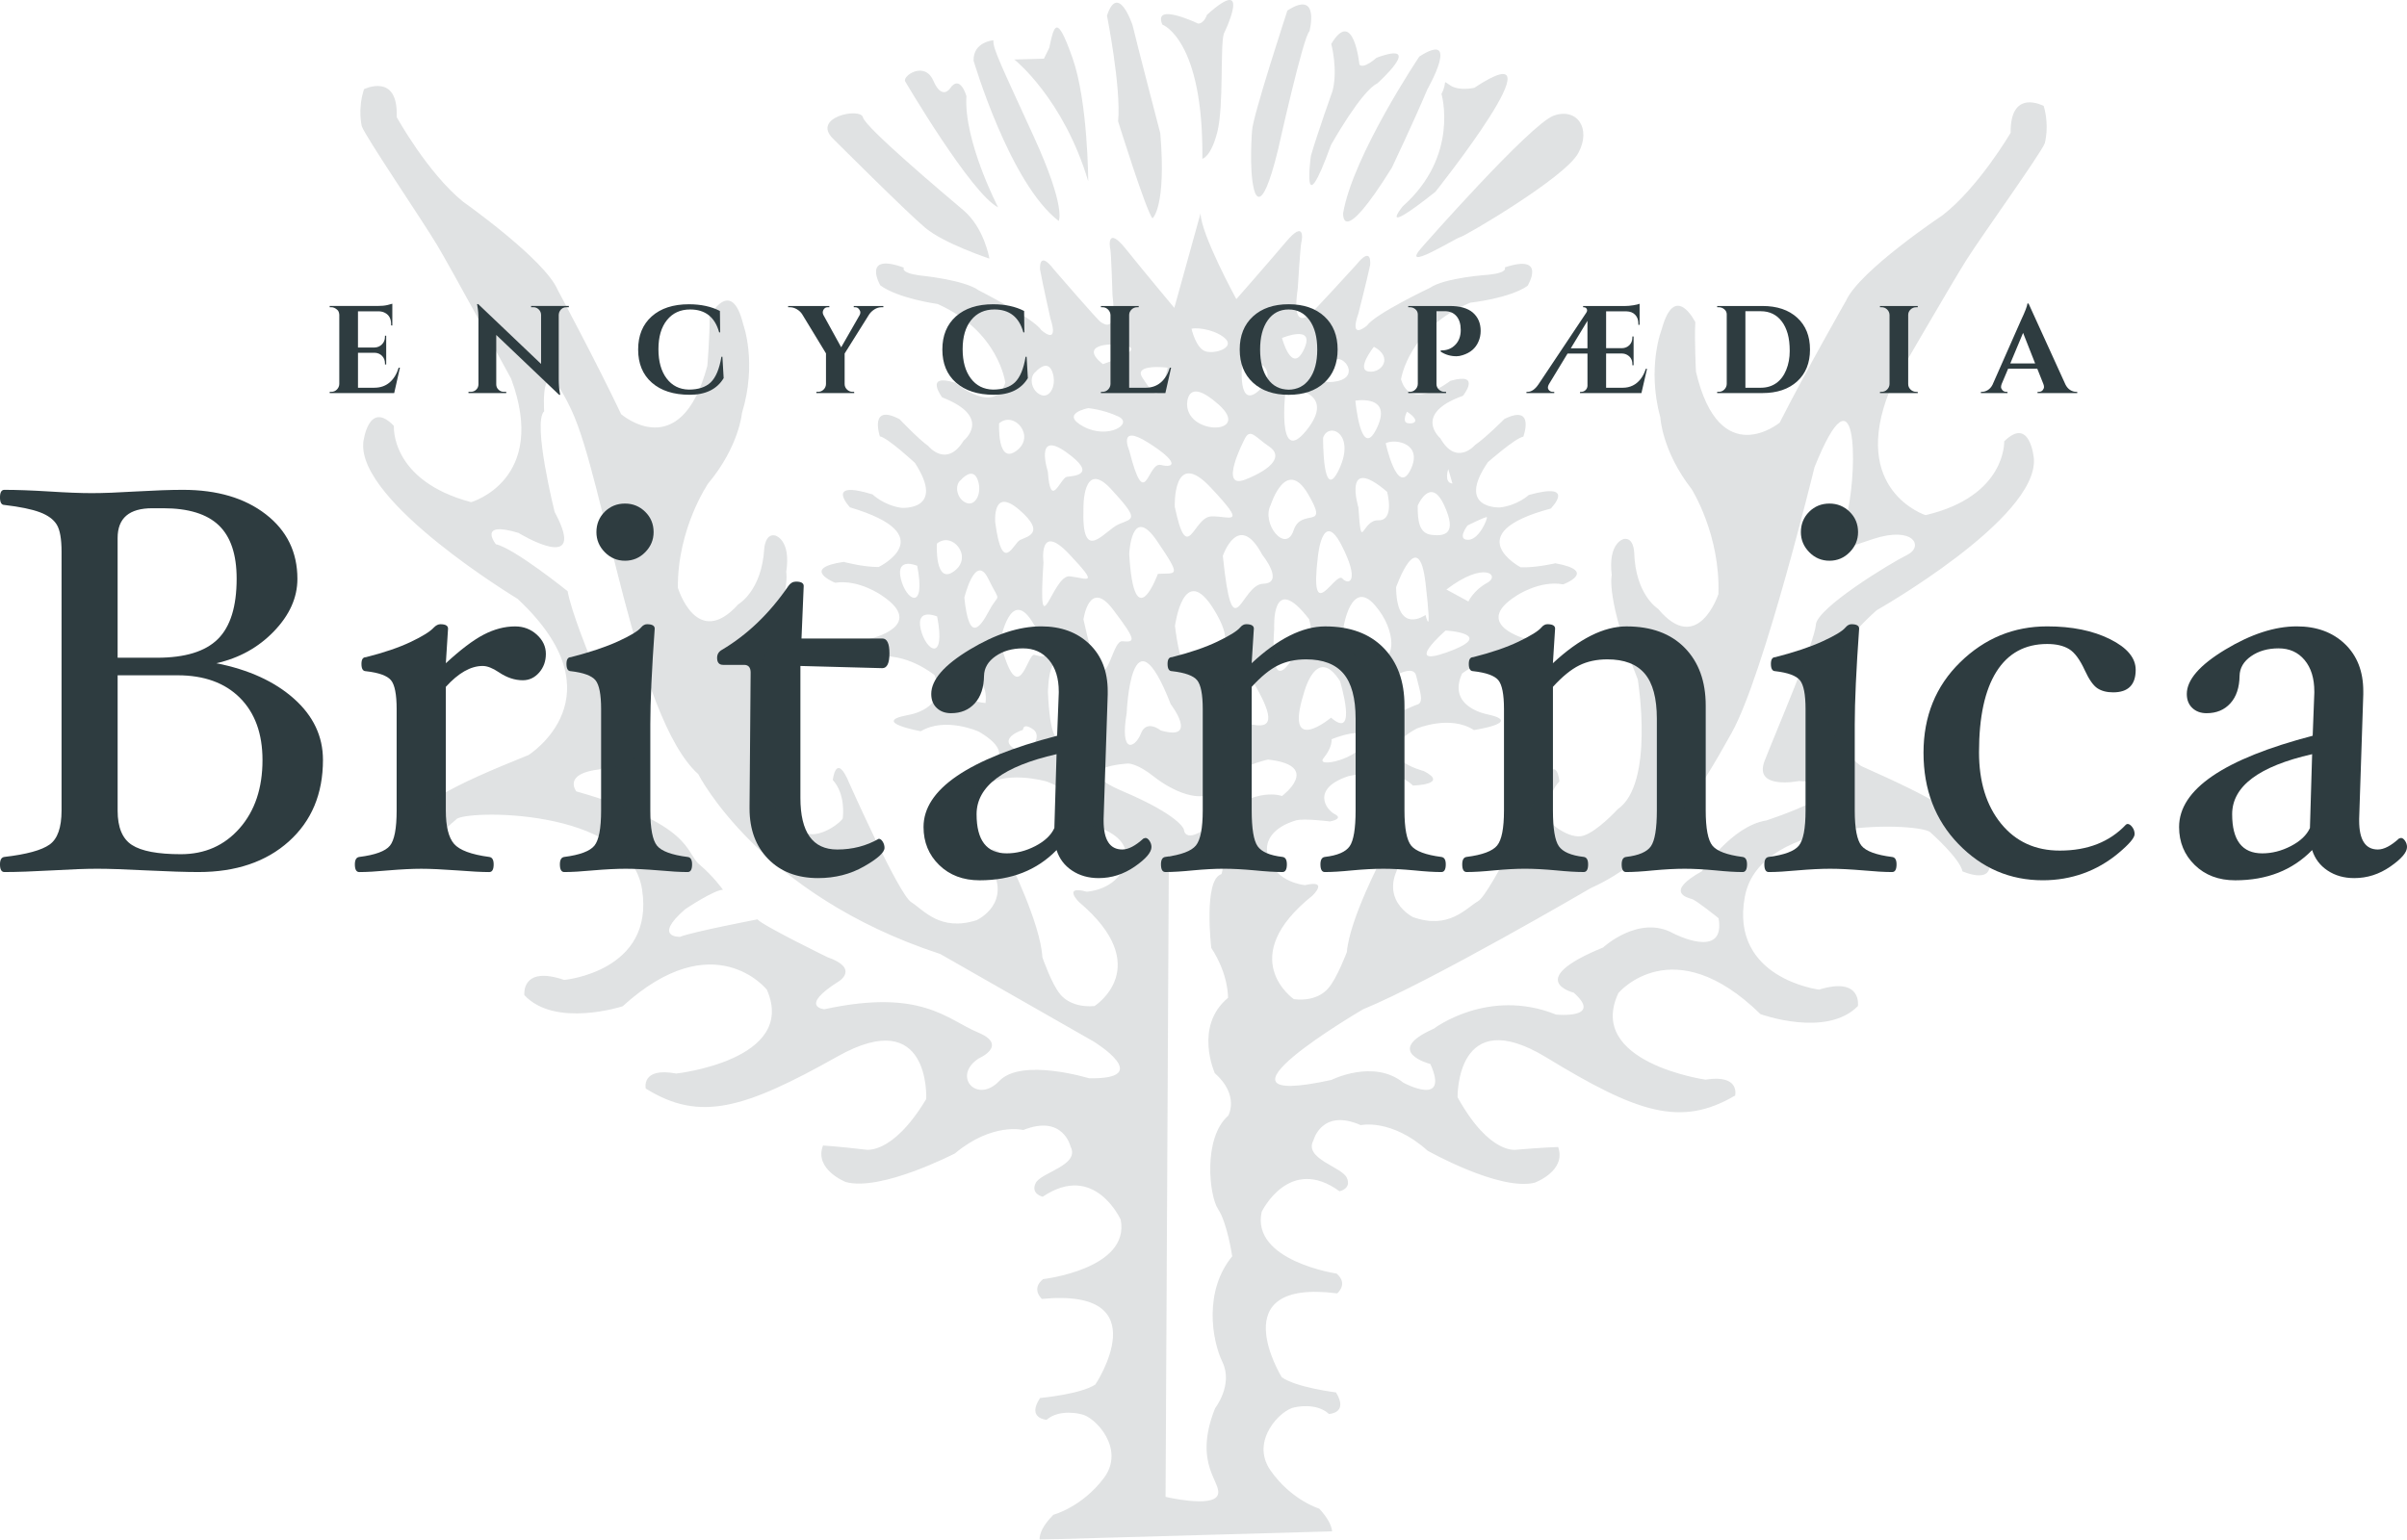 <?xml version="1.0" encoding="utf-8"?>
<!-- Generator: Adobe Illustrator 15.1.0, SVG Export Plug-In . SVG Version: 6.00 Build 0)  -->
<!DOCTYPE svg PUBLIC "-//W3C//DTD SVG 1.1//EN" "http://www.w3.org/Graphics/SVG/1.1/DTD/svg11.dtd">
<svg version="1.1" id="Layer_1" xmlns="http://www.w3.org/2000/svg" xmlns:xlink="http://www.w3.org/1999/xlink" x="0px" y="0px"
	 width="232.059px" height="148.482px" viewBox="0.484 2.363 232.059 148.482" enable-background="new 0.484 2.363 232.059 148.482"
	 xml:space="preserve">
<g enable-background="new    ">
	<path fill="#2E3C40" d="M32.428,40.152c0.208,0,0.386-0.073,0.534-0.222c0.146-0.148,0.226-0.326,0.233-0.534v-6.684
		c-0.017-0.208-0.075-0.36-0.181-0.456c-0.19-0.176-0.388-0.266-0.588-0.266h-0.156v-0.119h4.598c0.392,0,0.716-0.029,0.972-0.091
		c0.256-0.06,0.412-0.102,0.468-0.126v2.102l-0.12-0.013v-0.133c0-0.496-0.184-0.848-0.552-1.056
		c-0.176-0.104-0.384-0.16-0.624-0.168h-2.016v3.492h1.584c0.296-0.008,0.54-0.11,0.73-0.308c0.192-0.194,0.288-0.438,0.288-0.726
		V34.74h0.12v2.772H37.6v-0.097c0-0.296-0.094-0.54-0.282-0.731c-0.188-0.191-0.426-0.292-0.714-0.3h-1.606v3.372h1.57
		c0.584,0,1.074-0.168,1.472-0.504c0.396-0.337,0.688-0.812,0.882-1.43h0.12l-0.553,2.448h-6.217v-0.12L32.428,40.152L32.428,40.152
		z"/>
	<path fill="#2E3C40" d="M55.096,31.992c-0.28,0-0.492,0.119-0.636,0.359c-0.064,0.104-0.102,0.225-0.108,0.36v6.19
		c0,0.536,0.036,0.988,0.108,1.356l0.036,0.18h-0.108l-6.06-5.771v4.764c0,0.2,0.07,0.37,0.216,0.51
		c0.144,0.142,0.314,0.21,0.516,0.21h0.229v0.12h-3.638v-0.12h0.218c0.208,0,0.384-0.068,0.526-0.21
		c0.146-0.14,0.216-0.312,0.216-0.521v-6.229c0-0.527-0.034-0.968-0.106-1.319l-0.024-0.181h0.108l6.06,5.772v-4.74
		c-0.008-0.208-0.084-0.382-0.228-0.521c-0.146-0.141-0.316-0.21-0.518-0.21h-0.216v-0.12h3.638v0.12H55.096z"/>
	<path fill="#2E3C40" d="M66.964,40.435c-1.544-0.004-2.757-0.395-3.637-1.17c-0.881-0.776-1.319-1.84-1.319-3.192
		c0-1.352,0.436-2.418,1.308-3.197s2.068-1.17,3.588-1.17c1.16,0,2.156,0.217,2.988,0.647l0.024,2.063h-0.098
		c-0.407-1.473-1.34-2.208-2.796-2.208c-0.943,0-1.689,0.343-2.237,1.025c-0.549,0.686-0.821,1.618-0.821,2.803
		s0.262,2.124,0.786,2.819c0.522,0.696,1.232,1.057,2.13,1.08c0.928,0,1.636-0.231,2.124-0.696c0.495-0.479,0.84-1.304,1.031-2.472
		h0.097l0.12,2.063C69.604,39.904,68.508,40.438,66.964,40.435z"/>
	<path fill="#2E3C40" d="M85.647,31.992h-0.168c-0.238,0-0.468,0.067-0.684,0.203c-0.216,0.138-0.388,0.301-0.517,0.492
		l-2.363,3.769v2.939c0,0.208,0.076,0.386,0.228,0.534c0.152,0.147,0.332,0.222,0.54,0.222h0.146l0.012,0.12h-3.648v-0.12h0.156
		c0.208,0,0.386-0.071,0.534-0.216c0.147-0.145,0.226-0.319,0.234-0.527v-2.965l-2.292-3.768c-0.12-0.192-0.29-0.354-0.512-0.486
		c-0.22-0.132-0.444-0.197-0.678-0.197h-0.168v-0.12h3.972v0.12h-0.154c-0.178,0-0.312,0.079-0.408,0.239
		c-0.048,0.088-0.072,0.174-0.072,0.258s0.021,0.166,0.061,0.246l1.717,3.12l1.788-3.12c0.04-0.08,0.06-0.162,0.06-0.246
		s-0.028-0.166-0.084-0.245c-0.096-0.168-0.232-0.252-0.408-0.252h-0.144v-0.12h2.854L85.647,31.992L85.647,31.992z"/>
	<path fill="#2E3C40" d="M96.292,40.435c-1.544-0.004-2.757-0.395-3.638-1.17c-0.88-0.776-1.318-1.84-1.318-3.192
		c0-1.352,0.436-2.418,1.308-3.197s2.068-1.17,3.588-1.17c1.16,0,2.156,0.217,2.988,0.647l0.024,2.063h-0.098
		c-0.408-1.473-1.34-2.208-2.796-2.208c-0.943,0-1.689,0.343-2.238,1.025c-0.548,0.686-0.82,1.618-0.82,2.803
		s0.262,2.124,0.786,2.819c0.522,0.696,1.232,1.057,2.13,1.08c0.928,0,1.636-0.231,2.124-0.696c0.495-0.479,0.84-1.304,1.03-2.472
		h0.098l0.12,2.063C98.932,39.904,97.836,40.438,96.292,40.435z"/>
	<path fill="#2E3C40" d="M106.78,40.152c0.208,0,0.387-0.073,0.533-0.222c0.148-0.148,0.228-0.326,0.234-0.534v-6.647
		c-0.008-0.208-0.086-0.387-0.234-0.533c-0.146-0.148-0.325-0.223-0.533-0.223h-0.155v-0.12h3.646l-0.012,0.12h-0.144
		c-0.208,0-0.39,0.073-0.54,0.223c-0.152,0.146-0.229,0.325-0.229,0.533v7.009h1.572c0.584,0,1.074-0.168,1.47-0.504
		c0.396-0.337,0.69-0.812,0.882-1.43h0.12l-0.552,2.448h-6.216v-0.12H106.78z"/>
	<path fill="#2E3C40" d="M121.281,32.881c0.853-0.784,2-1.177,3.444-1.177s2.592,0.393,3.444,1.177
		c0.852,0.784,1.276,1.848,1.276,3.19c0,1.344-0.426,2.408-1.276,3.192c-0.854,0.784-2,1.176-3.444,1.176s-2.593-0.392-3.444-1.176
		c-0.851-0.784-1.276-1.849-1.276-3.192C120.004,34.729,120.43,33.665,121.281,32.881z M122.709,38.898
		c0.492,0.692,1.162,1.038,2.011,1.038c0.848,0,1.52-0.346,2.016-1.038c0.496-0.69,0.744-1.634,0.744-2.826
		c0-1.19-0.248-2.134-0.744-2.825s-1.168-1.038-2.016-1.038c-0.849,0-1.519,0.347-2.011,1.038s-0.737,1.635-0.737,2.825
		C121.972,37.265,122.217,38.207,122.709,38.898z"/>
	<path fill="#2E3C40" d="M143.235,34.272c0,0.368-0.07,0.716-0.216,1.044c-0.271,0.632-0.775,1.064-1.512,1.296
		c-0.217,0.072-0.416,0.108-0.602,0.108c-0.566,0-1.074-0.148-1.523-0.444v-0.12c0.601,0.018,1.084-0.18,1.453-0.588
		c0.318-0.352,0.479-0.812,0.479-1.38c0-0.576-0.138-1.021-0.414-1.338c-0.275-0.316-0.648-0.475-1.122-0.475h-0.804v7.021
		c0,0.208,0.075,0.386,0.229,0.534c0.151,0.147,0.332,0.222,0.541,0.222h0.154v0.12h-3.646v-0.12h0.154
		c0.208,0,0.387-0.073,0.534-0.222c0.148-0.148,0.228-0.326,0.234-0.534v-6.708c0-0.2-0.076-0.366-0.229-0.498
		c-0.152-0.132-0.332-0.197-0.54-0.197h-0.154v-0.12h4.008c0.976,0,1.711,0.209,2.207,0.624
		C142.979,32.937,143.235,33.528,143.235,34.272z"/>
	<path fill="#2E3C40" d="M152.932,40.152c0.16,0,0.298-0.056,0.414-0.168c0.116-0.111,0.178-0.248,0.187-0.407v-3.12h-1.921
		l-1.8,2.965c-0.062,0.119-0.096,0.222-0.096,0.306s0.022,0.158,0.072,0.222c0.096,0.138,0.23,0.204,0.406,0.204h0.014h0.12v0.12
		h-2.678v-0.12h0.098c0.376,0,0.728-0.239,1.056-0.72l4.62-6.924c0.048-0.08,0.072-0.15,0.072-0.21c0-0.062-0.014-0.11-0.036-0.15
		c-0.058-0.104-0.156-0.155-0.3-0.155h-0.05v-0.12h4.021c0.248,0,0.52-0.023,0.814-0.071c0.296-0.048,0.5-0.097,0.612-0.146v2.028
		h-0.12v-0.12c0-0.352-0.102-0.634-0.306-0.846s-0.482-0.322-0.834-0.33h-1.968v3.552h1.536c0.286-0.008,0.524-0.107,0.714-0.3
		c0.188-0.192,0.28-0.433,0.28-0.72v-0.108h0.12v2.771h-0.12v-0.107c0-0.392-0.159-0.685-0.479-0.876
		c-0.146-0.088-0.309-0.136-0.492-0.145h-1.56v3.301h1.596c0.72,0,1.3-0.284,1.74-0.854c0.208-0.271,0.372-0.596,0.492-0.972h0.118
		l-0.54,2.34h-5.928l0.014-0.12H152.932z M153.531,35.952v-2.651l-1.606,2.651H153.531z"/>
	<path fill="#2E3C40" d="M173.751,33c0.824,0.753,1.235,1.775,1.235,3.071c0,1.297-0.411,2.32-1.235,3.072s-1.943,1.128-3.359,1.128
		h-4.355v-0.12h0.155c0.208,0,0.387-0.073,0.534-0.222s0.227-0.326,0.233-0.534v-6.72c0-0.192-0.078-0.354-0.233-0.486
		c-0.156-0.132-0.334-0.197-0.534-0.197h-0.155v-0.12h4.355C171.808,31.872,172.927,32.249,173.751,33z M170.235,39.757
		c0.576,0,1.074-0.148,1.494-0.444s0.741-0.722,0.966-1.277c0.225-0.557,0.336-1.162,0.336-1.817c0-0.656-0.065-1.214-0.197-1.675
		c-0.132-0.459-0.317-0.851-0.559-1.17c-0.496-0.663-1.176-0.996-2.04-0.996h-1.477v7.381L170.235,39.757L170.235,39.757z"/>
	<path fill="#2E3C40" d="M181.888,40.152c0.208,0,0.386-0.073,0.534-0.222c0.146-0.148,0.226-0.326,0.232-0.534v-6.66
		c-0.008-0.208-0.086-0.384-0.232-0.527c-0.148-0.145-0.326-0.216-0.534-0.216h-0.156v-0.12h3.648l-0.013,0.12h-0.145
		c-0.208,0-0.389,0.071-0.54,0.216c-0.152,0.145-0.229,0.319-0.229,0.527v6.66c0,0.208,0.075,0.386,0.229,0.534
		c0.151,0.147,0.332,0.222,0.54,0.222h0.145l0.013,0.12h-3.648v-0.12H181.888z"/>
	<path fill="#2E3C40" d="M200.644,40.152h0.107v0.12h-3.828v-0.12h0.107c0.177,0,0.307-0.054,0.391-0.162
		c0.084-0.106,0.126-0.21,0.126-0.306s-0.021-0.191-0.061-0.288l-0.588-1.476h-2.809l-0.624,1.476
		c-0.04,0.104-0.061,0.202-0.061,0.294s0.045,0.192,0.133,0.3c0.088,0.108,0.22,0.162,0.396,0.162h0.096v0.12h-2.567v-0.12h0.107
		c0.185,0,0.368-0.056,0.553-0.168c0.184-0.111,0.336-0.279,0.456-0.504l2.771-6.275c0.375-0.792,0.575-1.315,0.601-1.571h0.107
		l3.563,7.823c0.12,0.231,0.271,0.405,0.456,0.521C200.263,40.095,200.451,40.152,200.644,40.152z M194.295,37.416h2.399
		l-1.164-2.951L194.295,37.416z"/>
</g>
<g enable-background="new    ">
	<path fill="#2E3C40" d="M31.621,75.651c0,3.27-1.097,5.889-3.286,7.857c-2.191,1.97-5.098,2.955-8.718,2.955
		c-1.185,0-2.862-0.054-5.035-0.159c-2.067-0.106-3.641-0.159-4.717-0.159c-1.078,0-2.527,0.053-4.347,0.159
		c-1.891,0.105-3.428,0.159-4.61,0.159c-0.283,0-0.425-0.248-0.425-0.742c0-0.441,0.142-0.68,0.425-0.716
		c2.137-0.247,3.59-0.646,4.358-1.193c0.77-0.548,1.153-1.645,1.153-3.288V55.568c0-1.236-0.155-2.107-0.464-2.611
		c-0.31-0.504-0.854-0.902-1.629-1.193c-0.778-0.292-1.917-0.526-3.418-0.703c-0.283,0-0.425-0.243-0.425-0.729
		c0-0.486,0.142-0.729,0.425-0.729c1.183,0,2.632,0.054,4.346,0.159c1.642,0.106,3.001,0.159,4.078,0.159
		c1.076,0,2.487-0.053,4.234-0.159c1.854-0.105,3.37-0.159,4.553-0.159c3.3,0,5.964,0.787,7.993,2.359
		c2.03,1.572,3.045,3.646,3.045,6.228c0,1.803-0.751,3.484-2.254,5.048c-1.502,1.564-3.355,2.594-5.564,3.087
		c3.127,0.619,5.622,1.76,7.486,3.42C30.688,71.402,31.621,73.372,31.621,75.651z M23.299,58.174c0-2.336-0.574-4.053-1.722-5.15
		c-1.149-1.097-2.934-1.646-5.354-1.646h-1.06c-2.227,0-3.339,0.956-3.339,2.867v11.549h3.815c2.686,0,4.633-0.599,5.843-1.793
		S23.299,60.864,23.299,58.174z M25.791,75.664c0-2.548-0.726-4.548-2.173-5.998c-1.449-1.451-3.454-2.178-6.017-2.178h-5.776v13.06
		c0,1.608,0.459,2.711,1.378,3.304c0.918,0.594,2.49,0.891,4.717,0.891c2.313,0,4.205-0.837,5.671-2.509
		S25.791,78.371,25.791,75.664z"/>
	<path fill="#2E3C40" d="M53.111,65.423c0,0.706-0.216,1.308-0.648,1.802c-0.434,0.495-0.958,0.742-1.577,0.742
		c-0.778,0-1.546-0.256-2.306-0.77c-0.602-0.405-1.122-0.608-1.563-0.608c-1.148,0-2.332,0.671-3.551,2.014v11.925
		c0,1.537,0.265,2.61,0.795,3.221c0.53,0.608,1.66,1.028,3.392,1.259c0.283,0.036,0.425,0.273,0.425,0.716
		c0,0.494-0.143,0.742-0.425,0.742c-0.725,0-1.749-0.054-3.073-0.159c-1.462-0.105-2.624-0.159-3.485-0.159
		c-0.878,0-1.943,0.054-3.193,0.159c-1.131,0.105-2.058,0.159-2.781,0.159c-0.283,0-0.425-0.248-0.425-0.742
		c0-0.441,0.142-0.68,0.425-0.716c1.536-0.193,2.521-0.556,2.954-1.085s0.649-1.657,0.649-3.387v-9.791
		c0-1.411-0.182-2.338-0.543-2.778c-0.362-0.44-1.17-0.731-2.425-0.873c-0.283,0-0.424-0.233-0.424-0.702
		c0-0.433,0.141-0.648,0.424-0.648c1.749-0.441,3.189-0.933,4.325-1.472c1.134-0.538,1.877-1.002,2.229-1.391
		c0.21-0.212,0.421-0.318,0.632-0.318c0.492,0,0.738,0.143,0.738,0.424l-0.212,3.34c1.414-1.308,2.628-2.227,3.644-2.757
		c1.017-0.529,2.027-0.795,3.034-0.795c0.812,0,1.51,0.266,2.093,0.795C52.82,64.099,53.111,64.716,53.111,65.423z"/>
	<path fill="#2E3C40" d="M67.209,85.722c0,0.494-0.143,0.742-0.424,0.742c-0.726,0-1.652-0.054-2.782-0.159
		c-1.269-0.106-2.333-0.159-3.193-0.159c-0.878,0-1.934,0.053-3.167,0.159c-1.113,0.105-2.032,0.159-2.756,0.159
		c-0.283,0-0.424-0.248-0.424-0.742c0-0.441,0.141-0.68,0.424-0.716c1.501-0.193,2.469-0.556,2.902-1.085
		c0.433-0.529,0.648-1.657,0.648-3.387v-9.791c0-1.411-0.182-2.338-0.543-2.778s-1.152-0.731-2.372-0.873
		c-0.283,0-0.424-0.233-0.424-0.702c0-0.433,0.141-0.649,0.423-0.649c1.85-0.477,3.364-0.983,4.543-1.522
		c1.181-0.539,1.92-0.984,2.221-1.338c0.176-0.212,0.369-0.318,0.581-0.318c0.492,0,0.739,0.143,0.739,0.424
		c-0.283,3.958-0.424,7.032-0.424,9.223v8.32c0,1.731,0.216,2.862,0.649,3.394c0.433,0.529,1.418,0.892,2.955,1.086
		C67.067,85.042,67.209,85.28,67.209,85.722z M63.499,53.683c0,0.742-0.271,1.388-0.81,1.936s-1.188,0.821-1.947,0.821
		c-0.761,0-1.409-0.273-1.948-0.821s-0.809-1.192-0.809-1.936c0-0.776,0.266-1.431,0.795-1.961c0.53-0.529,1.185-0.795,1.962-0.795
		c0.76,0,1.408,0.266,1.947,0.795C63.229,52.252,63.499,52.906,63.499,53.683z"/>
	<path fill="#2E3C40" d="M86.236,65.369c0,0.953-0.229,1.432-0.688,1.432l-7.897-0.212v12.72c0,3.321,1.184,4.981,3.552,4.981
		c1.466,0,2.8-0.345,4.001-1.033c0.141,0,0.269,0.093,0.384,0.278s0.172,0.385,0.172,0.597c0,0.44-0.657,1.038-1.971,1.788
		c-1.313,0.751-2.79,1.127-4.431,1.127c-2.01,0-3.613-0.614-4.812-1.842c-1.199-1.229-1.798-2.85-1.798-4.863v-0.238l0.105-12.879
		c0-0.494-0.212-0.742-0.636-0.742h-2.014c-0.39,0-0.583-0.226-0.583-0.677c0-0.347,0.157-0.605,0.476-0.78
		c2.448-1.454,4.579-3.503,6.393-6.146c0.194-0.284,0.44-0.426,0.74-0.426c0.493,0,0.74,0.142,0.74,0.424l-0.212,5.062h7.791
		C86.006,63.938,86.236,64.415,86.236,65.369z"/>
	<path fill="#2E3C40" d="M106.405,87.047c-0.983,0-1.84-0.243-2.568-0.729c-0.729-0.484-1.226-1.144-1.489-1.974
		c-1.891,1.943-4.364,2.915-7.42,2.915c-1.59,0-2.888-0.49-3.896-1.471c-1.007-0.98-1.51-2.204-1.51-3.671
		c0-3.621,4.293-6.555,12.879-8.799l0.159-4.134v-0.133c0-1.271-0.312-2.283-0.939-3.034s-1.462-1.126-2.505-1.126
		c-1.042,0-1.926,0.252-2.649,0.755c-0.726,0.504-1.096,1.137-1.113,1.896c-0.018,1.13-0.313,2.014-0.888,2.648
		c-0.574,0.636-1.338,0.954-2.292,0.954c-0.565,0-1.025-0.168-1.378-0.504c-0.354-0.335-0.53-0.785-0.53-1.351
		c0-1.36,1.236-2.787,3.71-4.28c2.473-1.492,4.771-2.239,6.89-2.239c1.908,0,3.454,0.565,4.639,1.696
		c1.183,1.131,1.774,2.649,1.774,4.558v0.318l-0.396,11.978v0.187c0,1.854,0.6,2.782,1.802,2.782c0.583,0,1.263-0.354,2.041-1.061
		l0.187-0.053c0.141,0,0.273,0.093,0.396,0.278c0.123,0.185,0.187,0.384,0.187,0.596c0,0.513-0.535,1.14-1.604,1.882
		C108.817,86.676,107.657,87.047,106.405,87.047z M102.347,75.095c-5.141,1.17-7.711,3.101-7.711,5.793
		c0,2.517,0.968,3.773,2.905,3.773c0.933,0,1.853-0.234,2.759-0.703c0.907-0.471,1.519-1.05,1.835-1.741L102.347,75.095z"/>
	<path fill="#2E3C40" d="M139.871,85.722c0,0.494-0.143,0.742-0.425,0.742c-0.706,0-1.571-0.054-2.597-0.159
		c-1.129-0.106-2.125-0.159-2.988-0.159c-0.881,0-1.893,0.053-3.036,0.159c-1.039,0.105-1.911,0.159-2.615,0.159
		c-0.281,0-0.423-0.248-0.423-0.742c0-0.441,0.142-0.68,0.425-0.716c1.219-0.142,2.018-0.485,2.396-1.033s0.57-1.696,0.57-3.445
		v-8.851c0-1.979-0.389-3.428-1.166-4.347c-0.777-0.918-1.979-1.378-3.604-1.378c-1.024,0-1.931,0.194-2.717,0.583
		s-1.63,1.077-2.53,2.066v11.925c0,1.749,0.189,2.897,0.569,3.445s1.18,0.893,2.398,1.033c0.282,0.036,0.424,0.273,0.424,0.716
		c0,0.494-0.142,0.742-0.424,0.742c-0.726,0-1.608-0.054-2.65-0.159c-1.147-0.106-2.154-0.159-3.021-0.159
		c-0.85,0-1.838,0.053-2.97,0.159c-1.042,0.105-1.925,0.159-2.649,0.159c-0.283,0-0.424-0.248-0.424-0.742
		c0-0.441,0.141-0.68,0.424-0.716c1.519-0.193,2.5-0.561,2.942-1.099c0.44-0.537,0.661-1.662,0.661-3.373v-9.791
		c0-1.411-0.182-2.338-0.543-2.778s-1.171-0.731-2.425-0.873c-0.283,0-0.424-0.233-0.424-0.702c0-0.433,0.141-0.649,0.424-0.649
		c1.749-0.44,3.206-0.939,4.372-1.496c1.166-0.558,1.899-1.012,2.2-1.364c0.176-0.212,0.371-0.318,0.583-0.318
		c0.494,0,0.741,0.143,0.741,0.424l-0.212,3.339c2.539-2.366,4.901-3.551,7.09-3.551c2.397,0,4.271,0.689,5.621,2.067
		c1.349,1.378,2.022,3.231,2.022,5.563v10.123c0,1.731,0.216,2.862,0.649,3.394c0.433,0.528,1.398,0.892,2.9,1.086
		C139.729,85.042,139.871,85.28,139.871,85.722z"/>
	<path fill="#2E3C40" d="M168.914,85.722c0,0.494-0.143,0.742-0.425,0.742c-0.706,0-1.571-0.054-2.597-0.159
		c-1.129-0.106-2.125-0.159-2.988-0.159c-0.881,0-1.893,0.053-3.036,0.159c-1.039,0.105-1.911,0.159-2.615,0.159
		c-0.281,0-0.423-0.248-0.423-0.742c0-0.441,0.142-0.68,0.425-0.716c1.219-0.142,2.018-0.485,2.396-1.033s0.57-1.696,0.57-3.445
		v-8.851c0-1.979-0.389-3.428-1.166-4.347c-0.777-0.918-1.979-1.378-3.604-1.378c-1.024,0-1.931,0.194-2.717,0.583
		c-0.785,0.389-1.63,1.077-2.53,2.066v11.925c0,1.749,0.189,2.897,0.569,3.445s1.18,0.893,2.398,1.033
		c0.282,0.036,0.424,0.273,0.424,0.716c0,0.494-0.142,0.742-0.424,0.742c-0.726,0-1.608-0.054-2.65-0.159
		c-1.147-0.106-2.154-0.159-3.021-0.159c-0.85,0-1.838,0.053-2.969,0.159c-1.042,0.105-1.927,0.159-2.649,0.159
		c-0.283,0-0.424-0.248-0.424-0.742c0-0.441,0.141-0.68,0.424-0.716c1.519-0.193,2.499-0.561,2.941-1.099
		c0.44-0.537,0.661-1.662,0.661-3.373v-9.791c0-1.411-0.182-2.338-0.543-2.778s-1.171-0.731-2.425-0.873
		c-0.283,0-0.424-0.233-0.424-0.702c0-0.433,0.141-0.649,0.424-0.649c1.749-0.44,3.206-0.939,4.372-1.496
		c1.166-0.558,1.899-1.012,2.2-1.364c0.176-0.212,0.371-0.318,0.583-0.318c0.494,0,0.741,0.143,0.741,0.424l-0.212,3.339
		c2.539-2.366,4.901-3.551,7.09-3.551c2.397,0,4.271,0.689,5.621,2.067c1.349,1.378,2.022,3.231,2.022,5.563v10.123
		c0,1.731,0.216,2.862,0.649,3.394c0.433,0.528,1.398,0.892,2.9,1.086C168.772,85.042,168.914,85.28,168.914,85.722z"/>
	<path fill="#2E3C40" d="M183.33,85.722c0,0.494-0.143,0.742-0.425,0.742c-0.725,0-1.651-0.054-2.781-0.159
		c-1.269-0.106-2.332-0.159-3.193-0.159c-0.879,0-1.934,0.053-3.167,0.159c-1.112,0.105-2.031,0.159-2.756,0.159
		c-0.282,0-0.424-0.248-0.424-0.742c0-0.441,0.142-0.68,0.424-0.716c1.502-0.193,2.469-0.556,2.902-1.085
		c0.433-0.529,0.647-1.657,0.647-3.387v-9.791c0-1.411-0.181-2.338-0.543-2.778s-1.152-0.731-2.372-0.873
		c-0.282,0-0.424-0.233-0.424-0.702c0-0.433,0.141-0.649,0.423-0.649c1.851-0.477,3.363-0.983,4.544-1.522s1.919-0.984,2.219-1.338
		c0.177-0.212,0.37-0.318,0.582-0.318c0.492,0,0.739,0.143,0.739,0.424c-0.283,3.958-0.424,7.032-0.424,9.223v8.32
		c0,1.731,0.216,2.862,0.649,3.394c0.433,0.529,1.417,0.892,2.953,1.086C183.188,85.042,183.33,85.28,183.33,85.722z M179.62,53.683
		c0,0.742-0.271,1.388-0.809,1.936c-0.539,0.548-1.188,0.821-1.948,0.821c-0.76,0-1.408-0.273-1.946-0.821
		c-0.539-0.548-0.81-1.192-0.81-1.936c0-0.776,0.266-1.431,0.795-1.961c0.53-0.529,1.185-0.795,1.961-0.795
		c0.761,0,1.409,0.266,1.948,0.795C179.351,52.252,179.62,52.906,179.62,53.683z"/>
	<path fill="#2E3C40" d="M206.386,66.96c0,1.448-0.725,2.173-2.174,2.173c-0.618,0-1.126-0.133-1.523-0.397
		c-0.396-0.266-0.8-0.839-1.206-1.723c-0.477-1.042-0.983-1.727-1.522-2.054s-1.241-0.49-2.106-0.49
		c-2.138,0-3.768,0.888-4.89,2.663c-1.122,1.774-1.684,4.368-1.684,7.777c0,2.845,0.706,5.137,2.12,6.877
		c1.413,1.739,3.305,2.609,5.671,2.609c2.687,0,4.813-0.839,6.388-2.518l0.132-0.053c0.159,0,0.312,0.102,0.464,0.305
		s0.226,0.429,0.226,0.676c0,0.354-0.517,0.963-1.55,1.828c-1.034,0.866-2.165,1.52-3.393,1.961
		c-1.229,0.441-2.53,0.663-3.908,0.663c-3.163,0-5.87-1.162-8.123-3.485c-2.252-2.321-3.378-5.26-3.378-8.811
		c0-3.517,1.179-6.427,3.537-8.732c2.358-2.305,5.154-3.458,8.388-3.458c2.385,0,4.403,0.411,6.056,1.232
		C205.56,64.826,206.386,65.812,206.386,66.96z"/>
	<path fill="#2E3C40" d="M227.455,87.047c-0.983,0-1.841-0.243-2.569-0.729c-0.729-0.484-1.225-1.144-1.488-1.974
		c-1.891,1.943-4.362,2.915-7.42,2.915c-1.59,0-2.889-0.49-3.896-1.471c-1.007-0.981-1.512-2.204-1.512-3.671
		c0-3.621,4.293-6.555,12.88-8.799l0.158-4.134v-0.133c0-1.271-0.312-2.283-0.939-3.034s-1.462-1.126-2.504-1.126
		c-1.043,0-1.927,0.252-2.65,0.755c-0.725,0.504-1.096,1.137-1.113,1.896c-0.018,1.13-0.312,2.014-0.888,2.648
		c-0.575,0.636-1.338,0.954-2.292,0.954c-0.565,0-1.024-0.168-1.378-0.504c-0.354-0.335-0.53-0.785-0.53-1.351
		c0-1.36,1.236-2.787,3.71-4.28c2.475-1.492,4.771-2.239,6.892-2.239c1.906,0,3.453,0.565,4.637,1.696s1.775,2.649,1.775,4.558
		v0.318l-0.397,11.978v0.187c0,1.854,0.601,2.782,1.803,2.782c0.583,0,1.264-0.354,2.04-1.061l0.187-0.053
		c0.142,0,0.272,0.093,0.396,0.278c0.123,0.186,0.187,0.384,0.187,0.596c0,0.513-0.534,1.14-1.604,1.882
		C229.868,86.676,228.707,87.047,227.455,87.047z M223.397,75.095c-5.141,1.17-7.711,3.101-7.711,5.793
		c0,2.517,0.968,3.773,2.904,3.773c0.933,0,1.853-0.234,2.759-0.703c0.907-0.471,1.52-1.05,1.836-1.741L223.397,75.095z"/>
</g>
<g opacity="0.15">
	<path fill="#2E3C40" d="M89.685,24.33c1.813,1.522,6.187,2.974,6.187,2.974s-0.479-2.939-2.493-4.653
		c-2.019-1.714-9.475-7.996-9.697-8.97c-0.223-0.979-4.979-0.027-2.892,2.048C80.789,15.729,87.871,22.807,89.685,24.33"/>
	<path fill="#2E3C40" d="M96.714,22.361c0,0-3.33-6.399-3.057-10.732c0,0-0.606-2.148-1.573-0.746c0,0-0.776,1.204-1.618-0.738
		c-0.842-1.941-3.02-0.449-2.708,0.076C87.758,10.22,94.12,21.056,96.714,22.361"/>
	<path fill="#2E3C40" d="M102.554,23.671c0,0,0.753-1.224-2.392-8.108c-3.146-6.885-3.98-8.533-3.903-9.318
		c0,0-1.962,0.146-1.911,1.969C94.348,8.212,97.829,20.064,102.554,23.671"/>
	<path fill="#2E3C40" d="M105.399,19.842c0,0-0.02-7.665-1.518-11.899s-1.754-3.247-2.238-0.969l-0.513,1.047l-2.852,0.08
		C98.278,8.102,103.007,11.833,105.399,19.842"/>
	<path fill="#2E3C40" d="M108.282,14.065c0,0,2.705,8.681,3.315,9.351c0,0,1.346-1.042,0.751-8.197c0,0-2.349-9.008-2.669-10.406
		c0,0-1.384-4.224-2.471-0.944C107.21,3.868,108.586,10.812,108.282,14.065"/>
	<path fill="#2E3C40" d="M116.403,17.672c0,0,0.831-0.144,1.45-2.609c0.62-2.464,0.258-8.257,0.619-9.446
		c0,0,2.883-5.888-1.626-1.824c0,0-0.269,0.854-0.858,0.843c0,0-4.392-2.11-3.441,0.097C112.546,4.732,116.525,6.16,116.403,17.672"
		/>
	<path fill="#2E3C40" d="M123.705,16.779c0,0,2.444-10.99,3.024-11.396c0,0,1.063-4.065-2.125-2.006c0,0-3.351,10.203-3.41,11.592
		c0,0-0.289,3.66,0.156,5.517C121.352,20.486,121.943,24.01,123.705,16.779"/>
	<path fill="#2E3C40" d="M126.871,17.377c0,0-0.984,7.013,1.937-1.038c0,0,2.906-5.198,4.456-5.929c0,0,4.704-4.212-0.068-2.479
		c0,0-1.248,1.141-1.651,0.658c0,0-0.556-5.591-2.714-1.989c0,0,0.658,2.442,0.127,4.521
		C128.955,11.12,127.408,15.492,126.871,17.377"/>
	<path fill="#2E3C40" d="M134.673,18.535c0,0,2.044-4.286,3.431-7.573c0,0,3.278-5.742-0.781-3.147c0,0-6.372,9.496-7.344,15.082
		C129.98,22.896,129.688,26.545,134.673,18.535"/>
	<path fill="#2E3C40" d="M135.74,22.242c0,0-2.646,3.196,3.129-1.38c0,0,12.731-15.986,3.754-10.029c0,0-1.448,0.337-2.31-0.229
		c-0.862-0.565-0.231-0.369-0.856,0.817C139.457,11.423,141.214,17.378,135.74,22.242"/>
	<path fill="#2E3C40" d="M137.645,26.124c-2.47,2.75,3.319-0.881,3.614-0.89c0.296-0.009,10.069-5.694,11.378-8.094
		c1.311-2.398-0.124-4.424-2.363-3.622C148.029,14.321,137.645,26.124,137.645,26.124"/>
	<path fill="#2E3C40" d="M190.081,27.409c1.417-2.246,7.127-10.188,7.54-11.229c0,0,0.475-1.63-0.103-3.598
		c0,0-3.238-1.745-3.188,2.588c0,0-3.111,5.302-6.593,7.973c0,0-7.934,5.291-9.262,8.193c0,0-3.955,6.94-6.41,11.785
		c0,0-5.799,4.792-8.073-4.914c0,0-0.159-3.079-0.062-4.772c0,0-1.965-3.981-3.239,0.681c0,0-1.457,3.639-0.131,8.522
		c0,0,0.164,3.228,3.012,6.892c0,0,2.791,4.4,2.582,10.136c0,0-1.978,6.006-5.814,1.415c0,0-2.188-1.336-2.304-5.446
		c0,0-0.04-1.468-1-1.292c0,0-1.548,0.336-1.162,3.485c0,0-0.604,2.219,2.51,10.065c0,0,1.643,10.062-1.945,12.518
		c0,0-1.916,2.105-3.287,2.543c-1.375,0.428-3.364-1.277-3.391-1.57c-0.025-0.295-0.187-2.344,1.063-3.655
		c0,0-0.227-2.785-1.571,0.24c0,0-5.041,10.573-6.255,11.295c-1.217,0.719-2.84,2.771-6.284,1.547c0,0-3.56-1.759-0.994-5.506
		c0,0,0.715-2.81-1.938-0.339c0,0-3.188,6.017-3.446,9.209c0,0-0.965,2.57-1.78,3.476c0,0-0.948,1.353-3.329,1.074
		c0,0-5.746-3.953,1.793-9.992c0,0,1.639-1.562-0.719-1.008c0,0-2.773-0.214-3.533-2.644c-0.76-2.425,1.879-3.381,2.666-3.602
		c0.783-0.217,3.266,0.104,3.266,0.104s1.375-0.235,0.474-0.701c-0.902-0.463-2.245-2.481,1.281-3.657c0,0,4.22-1.099,6.254,0.898
		c0,0,3.552-0.101,1.046-1.398c0,0-5.576-1.408-0.707-4.092c0,0,3.221-1.364,5.537,0.136c0,0,4.824-0.724,1.342-1.507
		c0,0-3.975-0.669-2.483-3.945c0,0,2.808-2.232,5.888-1.536c0,0,3.657-0.104,0.348-1.771c0,0-5.379-1.417-1.01-4.186
		c0,0,2.229-1.529,4.516-1.105c0,0,3.426-1.271-0.748-2.034c0,0-1.863,0.445-3.352,0.387c0,0-6.119-3.254,2.903-5.662
		c0,0,2.599-2.62-2.11-1.313c0,0-1.083,1.008-2.782,1.204c0,0-4.295,0.195-1.161-4.373c0,0,2.676-2.354,3.412-2.449
		c0,0,1.172-3.189-1.826-1.708c0,0-1.8,1.811-2.82,2.501c0,0-1.793,2.108-3.354-0.638c0,0-2.734-2.347,2.184-4.104
		c0,0,1.86-2.328-1.227-1.435c0,0-3.844,3.047-4.75-0.159c0,0,0.749-4.942,6.686-7.384c0,0,3.77-0.402,5.519-1.625
		c0,0,1.911-3.14-2.201-1.776c0,0,0.385,0.503-1.538,0.706c0,0-4.218,0.268-5.674,1.264c0,0-5.267,2.499-6.05,3.621
		c0,0-1.806,1.594-0.849-1.15c0,0,0.869-3.403,1.129-4.661c0,0,0.238-1.988-1.334-0.037c0,0-4.314,4.751-4.606,4.908
		c-0.293,0.153-1.598,1.146-1.037-2.617c0,0,0.252-4.142,0.344-4.439c0.09-0.295,0.379-2.265-1.482-0.055
		c-1.865,2.204-4.783,5.521-4.783,5.521s-3.426-6.268-3.449-8.278l-2.53,9.12c0,0-2.853-3.406-4.667-5.671
		c-1.819-2.269-1.588-0.291-1.503,0.008c0.083,0.299,0.211,4.45,0.211,4.45c0.454,3.781-0.837,2.749-1.132,2.583
		c-0.289-0.165-4.501-5.051-4.501-5.051c-1.532-2.005-1.35-0.008-1.35-0.008c0.223,1.265,0.994,4.695,0.994,4.695
		c0.888,2.773-0.89,1.125-0.89,1.125c-0.76-1.148-6.005-3.814-6.005-3.814c-1.441-1.042-5.696-1.442-5.696-1.442
		c-1.934-0.263-1.532-0.755-1.532-0.755c-4.114-1.493-2.279,1.707-2.279,1.707c1.729,1.278,5.527,1.799,5.527,1.799
		c5.923,2.632,6.528,7.6,6.528,7.6c-1.013,3.178-4.805,0.009-4.805,0.009c-3.092-0.993-1.282,1.396-1.282,1.396
		c4.917,1.91,2.076,4.167,2.076,4.167c-1.658,2.699-3.406,0.534-3.406,0.534c-1.009-0.722-2.772-2.592-2.772-2.592
		c-2.986-1.576-1.903,1.652-1.903,1.652c0.745,0.118,3.377,2.557,3.377,2.557c3.028,4.666-1.307,4.336-1.307,4.336
		c-1.715-0.25-2.776-1.294-2.776-1.294c-4.716-1.455-2.176,1.247-2.176,1.247c9.048,2.693,2.76,5.756,2.76,5.756
		c-1.503,0.008-3.373-0.496-3.373-0.496c-4.242,0.631-0.821,2.012-0.821,2.012c2.326-0.353,4.531,1.248,4.531,1.248
		c4.331,2.907-1.146,4.15-1.146,4.15c-3.397,1.564,0.295,1.785,0.295,1.785c3.137-0.598,5.901,1.723,5.901,1.723
		c1.404,3.319-2.63,3.868-2.63,3.868c-3.545,0.668,1.309,1.546,1.309,1.546c2.387-1.426,5.603,0.041,5.603,0.041
		c4.837,2.839-0.843,4.07-0.843,4.07c-2.571,1.221,1.016,1.434,1.016,1.434c2.116-1.934,6.35-0.699,6.35-0.699
		c3.525,1.287,2.108,3.268,1.181,3.693c-0.925,0.438,0.458,0.721,0.458,0.721s2.517-0.244,3.303-0.002
		c0.788,0.242,3.427,1.281,2.584,3.686c-0.844,2.4-3.653,2.531-3.653,2.531c-2.365-0.633-0.76,0.984-0.76,0.984
		c7.437,6.277,1.509,10.045,1.509,10.045c-2.416,0.203-3.335-1.178-3.335-1.178c-0.793-0.933-1.694-3.533-1.694-3.533
		c-0.159-3.197-3.196-9.313-3.196-9.313c-2.604-2.558-1.97,0.272-1.97,0.272c2.476,3.826-1.179,5.473-1.179,5.473
		c-3.519,1.117-5.095-0.986-6.302-1.745c-1.203-0.761-5.972-11.483-5.972-11.483c-1.271-3.071-1.583-0.297-1.583-0.297
		c1.22,1.351,0.997,3.396,0.959,3.688c-0.031,0.293-2.096,1.938-3.471,1.461c-1.372-0.474-3.246-2.642-3.246-2.642
		c-3.551-2.565-1.577-12.583-1.577-12.583c3.384-7.746,2.844-9.981,2.844-9.981c0.485-3.137-1.067-3.521-1.067-3.521
		c-0.964-0.206-1.051,1.263-1.051,1.263c-0.244,4.103-2.496,5.368-2.496,5.368c-4.019,4.467-5.834-1.597-5.834-1.597
		c-0.037-5.743,2.925-10.053,2.925-10.053c2.987-3.576,3.257-6.799,3.257-6.799c1.486-4.842,0.126-8.525,0.126-8.525
		c-1.146-4.705-3.253-0.783-3.253-0.783c0.047,1.698-0.212,4.771-0.212,4.771c-2.597,9.631-8.31,4.657-8.31,4.657
		c-2.333-4.922-6.119-11.988-6.119-11.988c-1.247-2.945-9.104-8.489-9.104-8.489c-3.438-2.779-6.42-8.18-6.42-8.18
		c0.184-4.331-3.144-2.688-3.144-2.688c-0.64,1.947-0.212,3.592-0.212,3.592c0.389,1.052,5.911,9.18,7.274,11.469
		c1.367,2.289,7.118,12.857,7.118,12.857c3.624,9.782-3.857,11.912-3.857,11.912c-7.834-2.084-7.445-7.358-7.445-7.358
		c-2.475-2.573-2.948,1.592-2.948,1.592c-0.567,5.776,14.868,15.083,14.868,15.083c10.099,9.426,1.057,15.069,1.057,15.069
		c-7.306,2.952-11.325,4.847-12.563,8.083c-1.243,3.237,2.369,1.762,2.369,1.762c0.301-1.233,3.223-3.633,3.223-3.633
		c0.652-0.92,16.662-1.222,17.917,6.729c1.253,7.941-7.502,8.75-7.502,8.75c-4.192-1.43-3.842,1.465-3.842,1.465
		c2.964,3.188,9.472,1.076,9.472,1.076c8.808-8.014,13.908-1.602,13.908-1.602c2.974,6.795-8.738,8.088-8.738,8.088
		c-3.417-0.646-2.94,1.445-2.94,1.445c5.21,3.252,9.493,1.961,18.501-3.101c9.008-5.055,8.54,4.113,8.54,4.113
		c-3.333,5.545-5.919,4.873-5.919,4.873c-2.535-0.297-4.032-0.39-4.032-0.39c-0.889,2.31,2.194,3.521,2.194,3.521
		c3.397,0.938,10.525-2.76,10.525-2.76c3.629-3.023,6.589-2.256,6.589-2.256c3.844-1.539,4.557,1.592,4.557,1.592
		c0.944,1.823-2.848,2.479-3.36,3.526c-0.514,1.047,0.676,1.317,0.676,1.317c5.009-3.386,7.52,2.216,7.52,2.216
		c0.922,4.762-7.484,5.73-7.484,5.73c-1.197,0.965-0.113,1.908-0.113,1.908c11.387-1.092,5.155,8.254,5.155,8.254
		c-1.406,0.943-5.332,1.303-5.332,1.303c-1.317,1.98,0.625,2.102,0.625,2.102c1.271-1.104,3.338-0.541,3.338-0.541
		c1.336,0.228,4.306,3.347,2.183,6.162c-2.118,2.816-4.862,3.536-4.862,3.536c-1.024,1.039-1.341,1.817-1.333,2.397l28.206-0.797
		c-0.062-0.549-0.395-1.267-1.241-2.188c0,0-2.689-0.807-4.7-3.686c-2.009-2.884,1.021-5.902,2.351-6.093
		c0,0,2.062-0.494,3.281,0.646c0,0,1.925-0.055,0.68-2.078c0,0-3.867-0.478-5.229-1.465c0,0-5.87-9.531,5.347-8.086
		c0,0,1.104-0.912-0.054-1.906c0,0-8.276-1.233-7.225-5.965c0,0,2.653-5.512,7.5-1.978c0,0,1.186-0.229,0.709-1.295
		c-0.476-1.062-4.2-1.839-3.215-3.63c0,0,0.801-3.105,4.556-1.452c0,0,2.946-0.668,6.444,2.465c0,0,6.929,3.916,10.315,3.089
		c0,0,3.082-1.115,2.273-3.443c0,0-1.479,0.041-3.993,0.258c0,0-2.58,0.591-5.705-5.055c0,0-0.185-9.172,8.565-3.838
		s12.941,6.758,18.191,3.672c0,0,0.535-2.07-2.86-1.533c0,0-11.536-1.657-8.392-8.356c0,0,5.233-6.244,13.701,2.037
		c0,0,6.362,2.313,9.39-0.779c0,0,0.438-2.877-3.75-1.584c0,0-8.63-1.078-7.147-8.979c1.481-7.899,17.297-7.098,17.914-6.163
		c0,0,2.815,2.491,3.068,3.735c0,0,3.529,1.588,2.397-1.687c-1.129-3.274-5.041-5.291-12.174-8.472c0,0-8.768-5.92,1.504-15.024
		c0,0,15.541-8.812,15.156-14.604c0,0-0.344-4.176-2.863-1.681c0,0,0.224,5.283-7.584,7.117c0,0-7.334-2.365-3.455-12.021
		C182.654,40.031,188.66,29.654,190.081,27.409 M105.475,106.352c0,0-6.505-1.996-8.652,0.263c-2.149,2.257-4.589-0.478-1.981-2.177
		c0,0,2.917-1.262-0.071-2.506c-2.984-1.244-5.432-4.271-14.817-2.236c0,0-2.508-0.227,1.404-2.695c0,0,2.025-1.235-1.103-2.328
		c0,0-6.284-3.067-6.742-3.646c0,0-6.312,1.211-7.478,1.688c0,0-2.655,0.074,0.513-2.672c0,0,2.752-1.851,3.635-1.873
		c0,0-0.92-1.303-2.28-2.443c-1.361-1.143-0.551-3.82-11.855-7.041c0,0-1.379-1.73,2.298-2.132c0,0,1.157-0.919,2.373,0.373
		c0,0,1.777,0.246,0.528-2.226c0,0-5.341-11.507-6.04-15.323c0,0-5.132-4.135-6.917-4.528c0,0-1.835-2.307,2.183-1.093
		c0,0,6.828,4.183,3.484-2.018c0,0-2.162-8.644-1.011-9.711c0,0-0.486-6.771,2.652-0.074c3.142,6.696,6.151,29.631,12.204,35.066
		c0,0,5.875,11.641,23.33,17.345l14.777,8.435C105.908,102.799,111.926,106.465,105.475,106.352 M126.166,69.295
		c0,0,1.188-4.876,3.505-1.253c0,0,1.78,5.814-0.863,3.534C128.808,71.576,124.268,75.371,126.166,69.295 M103.558,55.795
		c2.985,3.161,1.747,2.337,0.062,2.148c-1.686-0.186-3.104,7.38-2.536-1.341C101.083,56.604,100.573,52.634,103.558,55.795
		 M104.939,51.351c0,0-0.076-4.797,2.666-1.82c2.741,2.976,2.146,2.802,0.761,3.378C106.977,53.485,104.746,56.984,104.939,51.351
		 M112.025,54.524c2.461,3.62,1.857,3.071,0.09,3.182c0,0-2.287,6.324-2.763-1.927C109.352,55.779,109.561,50.903,112.025,54.524
		 M113.354,70.274c0,0,2.759,3.611-0.96,2.536c0,0-1.361-1.118-1.91,0.287c-0.551,1.405-2.071,2.111-1.375-1.985
		C109.109,71.112,109.537,60.495,113.354,70.274 M113.763,62.737c0,0,0.82-6.365,3.762-1.581c2.938,4.786-1.065,4.016-1.065,4.016
		S114.755,70.677,113.763,62.737 M118.604,68.06c0,0,0.719-3.266,2.617-0.074c1.896,3.194,2.16,4.662,0.121,4.276
		c-2.041-0.385-2.586,1.252-2.582,1.4C118.765,73.81,115.082,79.225,118.604,68.06 M122.256,58.661
		c-2.146,0.061-2.908,6.724-3.879-2.693c0,0,1.502-4.427,3.8-0.107C122.177,55.86,124.4,58.6,122.256,58.661 M123.33,62.975
		c0,0-0.31-5.664,3.366-0.898c0,0,1.152,4.099-1.168,2.984C125.529,65.062,122.811,70.731,123.33,62.975 M132.046,73.852
		c-0.395,1.66-4.821,2.671-3.95,1.613c0.868-1.057,0.771-1.815,0.771-1.815S132.443,72.196,132.046,73.852 M130.023,62.787
		c0,0,0.748-4.662,3.008-2.069c2.263,2.593,1.753,5.509,0.697,4.752C132.675,64.712,132.349,69.871,130.023,62.787 M137.099,70.322
		c-0.719,0.188-5.073,2.817-3.437-1.948c0,0,3.01-2.3,3.356-0.834C137.371,69.005,137.818,70.134,137.099,70.322 M135.082,58.997
		c0,0,2.171-6.171,2.843-0.373s-0.008,3.049-0.008,3.049S135.129,63.679,135.082,58.997 M139.921,65.294
		c-4.238,1.498-0.062-2.124-0.062-2.124C141.339,63.268,144.158,63.797,139.921,65.294 M141.971,53.037c0,0,1.76-0.886,1.861-0.792
		c0.1,0.091-0.728,2.188-1.822,2.177C140.908,54.411,141.971,53.037,141.971,53.037 M143.863,58.573
		c-1.309,0.708-1.81,1.797-1.81,1.797l-2.121-1.153C143.609,56.398,145.171,57.866,143.863,58.573 M140.111,47.596l0.406,1.401
		C139.656,48.921,140.111,47.596,140.111,47.596 M139.704,51.063c1.32,2.839,0.04,3.021-1.189,2.884
		c-1.229-0.136-1.355-1.359-1.353-2.812C137.162,51.135,138.385,48.224,139.704,51.063 M136.133,42.064
		c1.466,0.971,0.562,1.237,0.031,1.1C135.632,43.022,136.133,42.064,136.133,42.064 M136.46,47.698
		c-1.268,2.557-2.381-2.596-2.381-2.596C135.041,44.641,137.729,45.14,136.46,47.698 M132.941,35.803
		c1.897,1.003,0.761,2.567-0.5,2.393C131.179,38.018,132.941,35.803,132.941,35.803 M133.165,43.773
		c-1.49,2.973-2.01-2.776-2.01-2.776C132.078,40.875,134.656,40.802,133.165,43.773 M134.211,49.786c0,0,0.779,2.803-0.851,2.755
		c-1.623-0.05-1.601,3.297-1.914-1.244C131.447,51.296,129.869,46.092,134.211,49.786 M129.294,36.983
		c1.039-0.166,2.261,1.938-0.27,2.205C126.502,39.457,129.294,36.983,129.294,36.983 M128.045,44.575
		c0.521-1.547,3.162-0.432,1.549,3.03C127.98,51.067,128.045,44.575,128.045,44.575 M129.801,54.906
		c1.809,3.489,0.76,3.963,0.092,3.243c-0.669-0.718-3.197,4.813-2.347-2.145C127.546,56.004,127.99,51.417,129.801,54.906
		 M126.417,43.893c-2.908,3.583-1.984-3.951-1.984-3.951C125.293,39.708,129.328,40.312,126.417,43.893 M126.195,36.064
		c-1.172,2.485-2.112-1.104-2.112-1.104S127.367,33.579,126.195,36.064 M126.589,50.001c2.123,3.61-0.636,1.223-1.388,3.509
		c-0.748,2.286-3.154-0.646-2.205-2.458C122.996,51.052,124.47,46.386,126.589,50.001 M120.232,37.526
		c1.284-1.012,3.725,0.576,1.641,2.488C119.785,41.929,120.232,37.526,120.232,37.526 M120.438,44.79
		c0.564-1.241,1.045-0.271,2.399,0.631c1.354,0.901,0.354,2.146-2.292,3.19C117.904,49.652,120.438,44.79,120.438,44.79
		 M118.684,35.089c0.738,0.803-0.972,1.419-1.931,1.171c-0.961-0.245-1.397-2.194-1.397-2.194
		C116.16,33.896,117.943,34.288,118.684,35.089 M117.965,41.37c3.213,2.861-2.851,3.032-3.032,0.085
		C114.933,41.455,114.753,38.51,117.965,41.37 M117.191,49.36c3.65,3.882,1.85,2.753,0.08,2.804
		c-1.771,0.05-2.292,4.933-3.528-0.936C113.742,51.228,113.54,45.479,117.191,49.36 M112.407,47.205
		c-1.337-0.326-1.471,4.807-3.056-1.402c0,0-1.16-2.639,1.83-0.751C114.17,46.936,113.746,47.533,112.407,47.205 M113.059,37.819
		c-0.894,3.862-1.438,2.402-2.418,0.992C109.663,37.398,113.059,37.819,113.059,37.819 M109.067,35.721
		c1.864,0.388-2.252,1.76-2.252,1.76C104.545,35.704,107.203,35.331,109.067,35.721 M105.397,41.725c0,0,1.398,0.108,2.904,0.805
		c1.503,0.693-0.979,2.242-3.345,0.979C102.59,42.247,105.397,41.725,105.397,41.725 M103.281,45.973
		c3.106,2.217,0.709,2.279,0.067,2.375c-0.643,0.094-1.587,3.276-1.842-0.508C101.506,47.839,100.174,43.756,103.281,45.973
		 M100.328,38.224c0,0,1.1-1.287,1.593-0.045c0.49,1.245-0.165,2.642-1.082,2.273C99.92,40.086,99.65,38.744,100.328,38.224
		 M96.808,43.189c1.462-1.251,3.561,1.255,1.672,2.647C96.598,47.228,96.808,43.189,96.808,43.189 M93.137,48.635
		c0,0,1.097-1.29,1.59-0.045c0.493,1.242-0.164,2.639-1.081,2.272C92.729,50.494,92.457,49.151,93.137,48.635 M87.33,58.161
		c-0.498-2.138,1.583-1.233,1.583-1.233C89.777,61.382,87.828,60.298,87.33,58.161 M89.253,63.048
		c-0.498-2.137,1.582-1.232,1.582-1.232C91.699,66.273,89.751,65.186,89.253,63.048 M90.804,54.797
		c1.459-1.252,3.557,1.258,1.672,2.649C90.591,58.839,90.804,54.797,90.804,54.797 M95.498,70.162c0,0-2.811-0.188-2.71-1.879
		s1.611-0.39,1.611-0.39C95.826,68.168,95.498,70.162,95.498,70.162 M95.846,61.26c-0.99,1.863-1.958,2.937-2.389-1.263
		c0,0,1.056-4.363,2.302-1.83C97.001,60.701,96.834,59.393,95.846,61.26 M98.748,51.526c2.631,2.266,0.752,2.579,0.083,2.911
		s-1.707,3.458-2.396-1.686C96.436,52.751,96.116,49.259,98.748,51.526 M98.188,74.516c-1.446-1.016,0.924-1.772,0.924-1.772
		s-0.021-0.739,0.991-0.028C101.114,73.424,99.634,75.531,98.188,74.516 M100.215,65.515c-0.724-0.162-1.524,5.613-3.302-1.271
		c0,0,0.984-5.551,3.217-1.715C102.359,66.37,100.933,65.674,100.215,65.515 M103.995,71.257c0,0-2.09,6.423-2.479-2.124
		c0,0,0.086-6.201,2.416-0.068C103.933,69.064,106.745,72.634,103.995,71.257 M104.941,62.102c0,0,0.543-4,2.844-0.967
		c2.299,3.033,2.155,3.185,0.898,3.072C107.425,64.098,107.069,71.926,104.941,62.102 M118.877,98.596
		c-3.315,2.75-1.271,7.266-1.271,7.266c2.419,2.146,1.294,4.098,1.294,4.098c-2.447,2.135-1.848,7.726-0.973,9.025
		c0.876,1.307,1.355,4.537,1.355,4.537c-2.731,3.312-1.987,8.023-0.938,10.209c1.047,2.184-0.713,4.443-0.713,4.443
		c-2.206,5.522,0.795,7.209,0.237,8.406c-0.558,1.194-5.012,0.141-5.012,0.141l0.316-61.834l2.36-0.068
		c3.673-0.543,2.71,1.848,2.71,1.848c-1.758,0.488-0.979,7.107-0.979,7.107C118.962,96.379,118.877,98.596,118.877,98.596
		 M118.09,81.205c-3.455,3.051-3.472,1.133-3.472,1.133s-0.37-1.318-5.896-3.67c-5.525-2.354,0.524-2.672,0.524-2.672
		s0.875-0.024,2.479,1.258c1.607,1.283,4.86,2.963,6.28,1.004s4.729-2.644,4.729-2.644c5.262,0.591,1.349,3.516,1.349,3.516
		S121.545,78.158,118.09,81.205 M184.361,55.875c-1.601,0.78-8.707,5.113-8.81,6.739c-0.104,1.625-3.839,10.291-4.94,13.124
		c-1.1,2.838,3.302,1.946,3.302,1.946c7.534,0.354-3.14,3.804-3.14,3.804c-3.377,0.538-6.207,4.897-6.207,4.897
		c-3.631,2.021-1.401,2.549-0.955,2.684c0.445,0.137,2.562,1.846,2.562,1.846c0.705,4.109-4.387,1.453-4.387,1.453
		c-3.298-1.824-6.747,1.37-6.747,1.37c-7.729,3.171-2.83,4.358-2.83,4.358c2.879,2.572-1.71,2.113-1.71,2.113
		c-6.547-2.638-11.79,1.365-11.79,1.365c-4.979,2.206-0.321,3.403-0.321,3.403c1.887,4.226-2.604,1.803-2.604,1.803
		c-2.87-2.319-6.941-0.268-6.941-0.268c-13.777,3.012,3.055-6.812,3.055-6.812c6.562-2.691,21.949-11.688,21.949-11.688
		c6.701-2.99,10.504-9.443,13.596-14.991c3.088-5.546,7.979-25.605,7.979-25.605c4.138-10.296,4.13-0.116,3.217,4.188
		c-0.909,4.306-1.509,4.027,2.438,2.736C185.021,53.051,185.967,55.091,184.361,55.875"/>
</g>
</svg>
